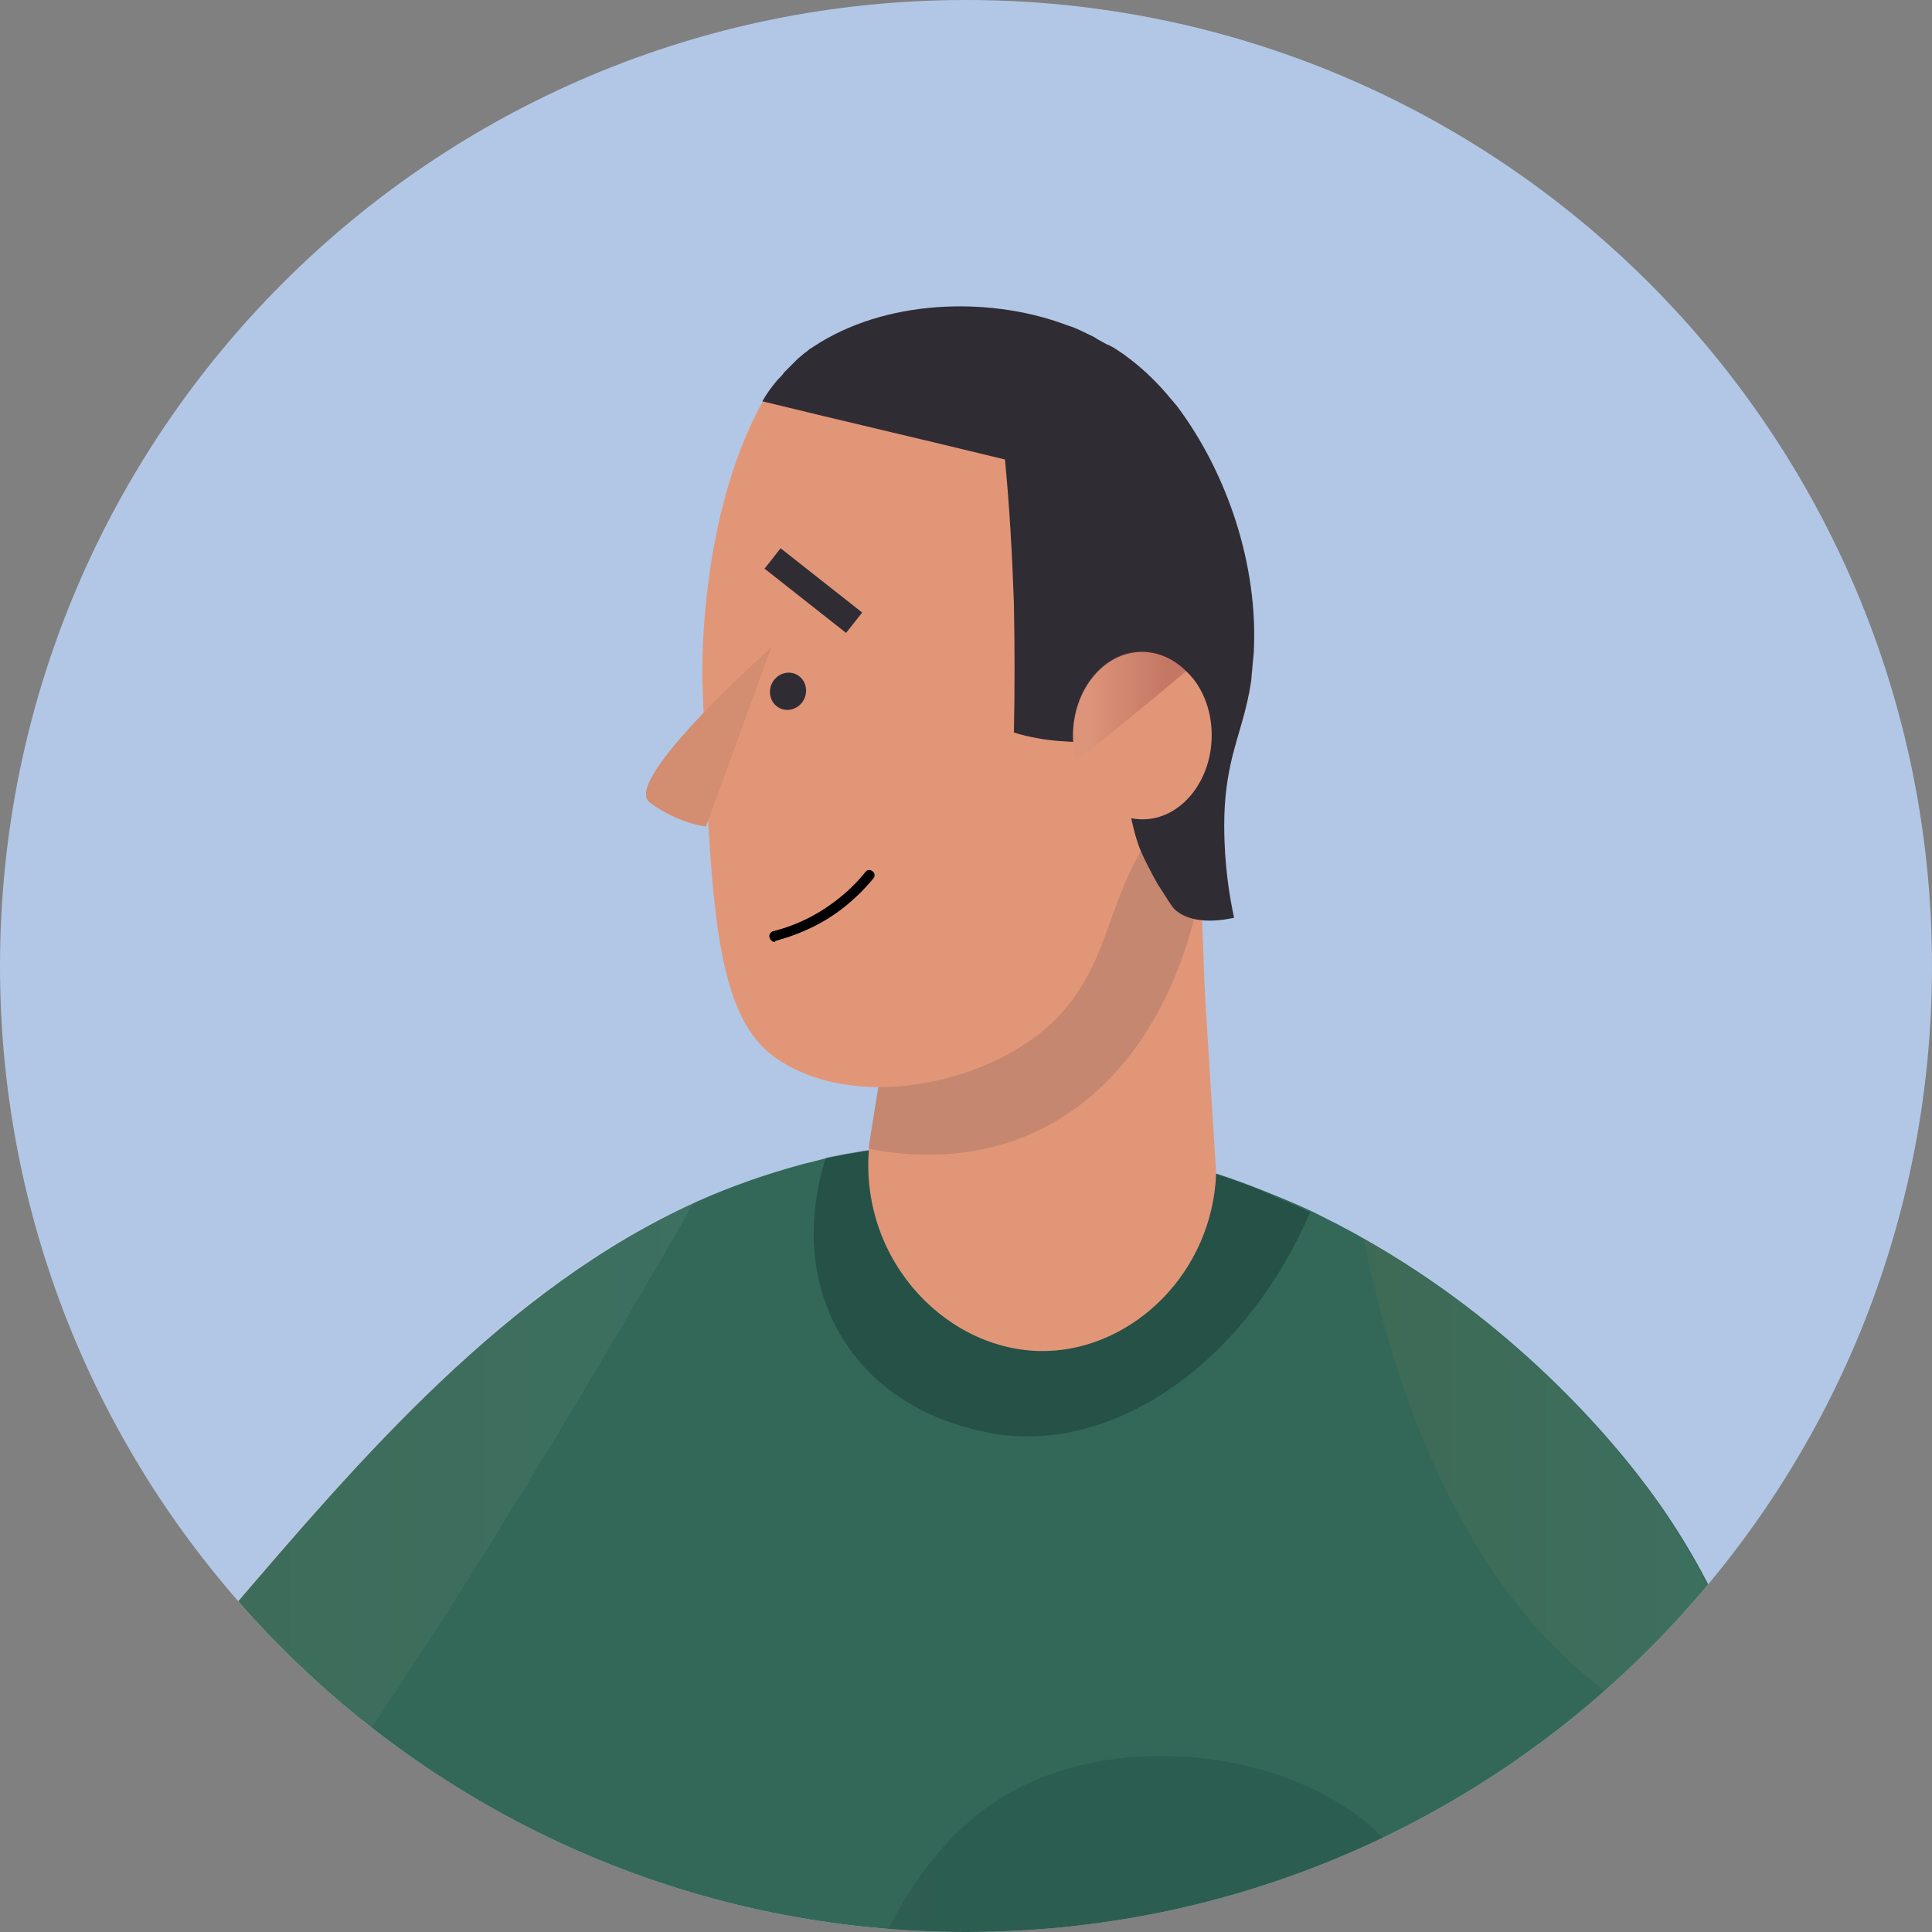<svg width="150" height="150" viewBox="0 0 150 150" fill="none" xmlns="http://www.w3.org/2000/svg">
<rect x="0" y="0" width="150" height="150" fill="#808080" stroke="none"/>
<g clip-path="url(#clip0_117_17363)">
<path d="M0 75C0 33.579 33.579 0 75 0C116.421 0 150 33.579 150 75C150 116.421 116.421 150 75 150C33.579 150 0 116.421 0 75Z" fill="#B2C7E6"/>
<path d="M119.442 209.411C118.608 210.036 117.774 210.662 116.941 211.218C115.342 212.33 113.813 213.511 112.215 214.623C110.269 221.85 108.254 229.078 106.308 236.305C104.918 241.378 103.528 246.382 102.138 251.455H52.936L49.114 241.587L14.923 241.031C15.131 240.475 15.27 239.849 15.479 239.293C17.772 231.51 20.274 221.642 22.637 211.774C22.776 211.079 22.984 210.384 23.123 209.689C24.513 203.782 25.834 197.875 27.084 192.385C29.239 182.725 31.046 174.455 32.088 169.938C35.146 156.943 29.239 171.745 15.618 187.034C11.031 192.176 1.788 202.392 -5.578 201.141C-5.925 201.071 -6.342 201.002 -6.69 200.863C-7.385 200.585 -8.08 200.238 -8.636 199.821C-9.887 198.917 -10.79 197.736 -11.415 196.624C-11.971 195.651 -12.388 194.817 -12.597 194.261C-12.597 194.261 -12.875 193.566 -13.083 192.802C-16.628 180.918 -5.995 162.016 -5.995 162.016C-4.814 159.861 -3.702 157.915 -2.59 156.039C5.263 142.14 10.058 134.218 17.703 125.253C27.988 113.231 39.315 99.957 54.118 93.286C56.758 92.104 59.538 91.132 62.388 90.367C63.013 90.228 63.708 90.02 64.333 89.881C71.63 88.352 78.441 88.491 82.263 88.699C84.209 88.838 85.39 88.977 85.39 88.977C86.641 89.186 87.753 89.394 88.795 89.603C93.034 90.506 96.162 91.687 97.76 92.313C99.15 92.869 100.54 93.425 101.86 94.05C103.25 94.745 104.64 95.44 105.96 96.205C117.149 102.529 124.932 111.215 128.755 116.636C133.133 122.821 136.19 129.979 137.858 137.762C142.514 159.792 136.468 186.478 119.442 209.411Z" fill="#336859"/>
<path opacity="0.17" d="M85.876 205.449C109.852 180.431 117.149 154.649 108.253 143.669C102.624 136.719 89.351 134.148 79.969 138.387C70.379 142.765 67.46 153.12 63.499 162.085C60.094 169.799 54.951 178.833 46.612 188.354C46.612 188.076 44.388 144.989 37.23 144.294C30.698 143.669 -4.675 187.867 -11.555 196.624C-12.319 197.596 -12.736 198.083 -12.736 198.083L-8.775 199.82L-5.717 201.141C1.649 202.392 10.892 192.245 15.478 187.033C29.03 171.745 35.006 156.942 31.948 169.938C30.281 176.957 26.875 193.218 23.053 209.619C20.552 220.252 17.911 230.954 15.409 239.293C13.88 244.436 12.351 248.744 11.031 251.455H102.138C105.474 239.154 108.879 226.923 112.214 214.623C115.411 213.372 117.01 212.26 116.94 211.217C116.732 208.646 106.377 206.77 85.876 205.449Z" fill="url(#paint0_linear_117_17363)"/>
<path opacity="0.05" d="M137.789 137.832C135.148 136.998 132.16 135.747 128.754 133.94C114.16 126.157 108.253 108.088 105.891 96.205C117.079 102.529 124.863 111.215 128.685 116.636C133.063 122.89 136.121 130.048 137.789 137.832Z" fill="url(#paint1_linear_117_17363)"/>
<path opacity="0.05" d="M53.907 93.286C46.055 107.046 20.759 150.202 10.265 156.803C4.567 160.417 0.258 158.819 -2.8 156.039C5.053 142.14 9.848 134.218 17.492 125.253C27.778 113.231 39.105 99.957 53.907 93.286Z" fill="url(#paint2_linear_117_17363)"/>
<path opacity="0.36" d="M101.72 94.12C96.786 105.586 86.988 112.466 77.953 111.424C76.286 111.215 68.85 110.103 65.097 103.362C61.692 97.247 63.777 90.993 64.124 89.881C71.421 88.352 78.231 88.491 82.054 88.699L88.656 89.603C92.895 90.506 96.022 91.687 97.62 92.313C99.01 92.938 100.4 93.494 101.72 94.12Z" fill="#0D2A28"/>
<path d="M94.424 91.062C94.146 98.776 88.031 104.683 81.29 104.891C73.715 105.1 66.765 98.012 67.46 89.255C67.46 89.186 67.46 89.116 67.46 89.047C67.599 88.143 67.808 86.754 68.086 85.086C69.059 79.109 69.615 76.121 70.031 75.217C70.379 74.522 70.796 73.966 71.282 73.411C72.95 71.673 75.591 70.492 79.9 68.615C81.637 67.851 83.93 67.017 86.641 66.183C88.587 65.627 90.741 65.071 93.104 64.654C93.104 66.183 93.173 67.712 93.243 69.241C93.312 70.978 93.382 72.716 93.451 74.453C93.451 74.522 93.451 74.592 93.451 74.662C93.52 76.816 93.659 78.97 93.799 81.124C94.007 84.53 94.216 87.796 94.424 91.062Z" fill="#E29678"/>
<path opacity="0.13" d="M93.243 69.311C93.174 69.311 93.174 69.311 93.104 69.311C93.035 70.005 90.88 83.835 79.275 88.352C74.41 90.228 69.824 89.672 67.461 89.186C67.461 89.117 67.461 89.047 67.461 88.978C67.6 88.074 67.808 86.684 68.086 85.016C69.059 79.04 69.615 76.052 70.032 75.148C70.38 74.453 70.797 73.897 71.283 73.341L86.641 66.114C88.587 65.558 90.742 65.002 93.104 64.585C93.174 66.253 93.243 67.782 93.243 69.311Z" fill="#002544"/>
<path d="M97.342 50.616C97.273 51.381 97.203 52.145 97.134 52.91C96.786 55.203 96.161 56.801 95.674 58.747C95.049 59.164 94.215 59.651 92.756 60.901C90.81 62.639 89.489 64.376 88.586 66.044C85.876 70.77 85.876 75.078 82.053 79.04C77.258 83.974 66.904 86.406 60.58 82.375C55.437 79.178 55.159 70.353 54.534 52.84C54.534 52.84 54.117 40.401 59.19 31.227C59.607 30.463 60.163 29.837 60.371 29.559L60.441 29.49L60.51 29.421C60.649 29.282 60.788 29.143 60.858 29.004C61.066 28.795 61.275 28.587 61.483 28.378C61.622 28.239 61.761 28.1 61.9 27.961C62.039 27.822 62.248 27.683 62.387 27.544C62.456 27.475 62.595 27.405 62.664 27.336C62.803 27.197 62.943 27.127 63.151 26.988C68.71 23.305 76.633 23.097 82.47 25.181C82.818 25.32 83.096 25.39 83.443 25.529C83.791 25.668 84.069 25.807 84.347 25.946C84.625 26.085 84.972 26.224 85.25 26.432C85.528 26.571 85.737 26.71 86.015 26.849C86.015 26.849 86.015 26.849 86.084 26.849C86.154 26.919 86.362 26.988 86.571 27.127C86.779 27.266 86.987 27.405 87.196 27.544C87.404 27.683 87.543 27.822 87.752 27.961C88.933 28.865 90.045 29.907 90.949 31.088C91.088 31.227 91.227 31.436 91.366 31.575C95.466 37.134 97.064 44.431 97.342 50.616Z" fill="#E29678"/>
<path d="M97.343 50.617C97.273 51.381 97.204 52.145 97.134 52.91C96.787 55.203 96.161 56.801 95.675 58.747C95.328 60.207 95.049 61.805 95.049 64.098C95.049 67.156 95.466 69.658 95.814 71.256C94.563 71.534 92.478 71.743 91.227 70.631C90.88 70.283 90.602 69.727 89.907 68.685C89.907 68.685 89.142 67.365 88.587 66.114C87.058 62.5 86.919 54.23 86.085 54.091C85.807 54.091 85.459 54.717 84.764 57.566C84.139 57.566 83.444 57.635 82.749 57.566C81.22 57.496 79.83 57.218 78.718 56.871C78.788 53.674 78.788 50.339 78.718 46.794C78.579 42.903 78.371 39.219 78.023 35.675C71.769 34.146 65.445 32.687 59.19 31.158C59.538 30.533 59.955 29.977 60.372 29.49L60.441 29.421L60.511 29.351C60.65 29.212 60.789 29.073 60.858 28.934C61.067 28.726 61.275 28.517 61.484 28.309C61.623 28.17 61.762 28.031 61.901 27.892C62.04 27.753 62.248 27.614 62.387 27.475C62.457 27.405 62.596 27.336 62.665 27.266C62.804 27.127 62.943 27.058 63.152 26.919C68.711 23.236 76.633 23.027 82.471 25.112C82.819 25.251 83.097 25.32 83.444 25.459C83.791 25.599 84.069 25.738 84.347 25.877C84.625 26.015 84.973 26.154 85.251 26.363C85.529 26.502 85.737 26.641 86.015 26.78C86.015 26.78 86.015 26.78 86.085 26.78C86.154 26.849 86.363 26.919 86.571 27.058C86.78 27.197 86.988 27.336 87.197 27.475C87.405 27.614 87.544 27.753 87.753 27.892C88.934 28.795 89.976 29.838 90.949 31.019C91.088 31.158 91.227 31.366 91.366 31.506C95.328 36.787 97.69 43.945 97.343 50.617Z" fill="#302C34"/>
<path d="M62.437 54.268C62.782 53.539 62.501 52.682 61.807 52.353C61.114 52.024 60.271 52.347 59.926 53.076C59.58 53.804 59.862 54.661 60.555 54.99C61.249 55.319 62.091 54.996 62.437 54.268Z" fill="#302C34"/>
<path d="M94.076 57.079C94.076 60.693 91.644 63.612 88.725 63.612C86.293 63.612 84.278 61.735 83.583 59.094C83.444 58.469 83.305 57.844 83.305 57.149C83.305 53.535 85.737 50.616 88.656 50.616C89.976 50.616 91.158 51.172 92.13 52.145C93.312 53.257 94.076 55.064 94.076 57.079Z" fill="#E29678"/>
<path opacity="0.25" d="M92.132 52.076C89.004 54.717 85.251 57.774 83.584 59.025C83.445 58.4 83.306 57.774 83.306 57.079C83.306 53.466 85.738 50.547 88.657 50.547C89.977 50.547 91.228 51.172 92.132 52.076Z" fill="url(#paint3_linear_117_17363)"/>
<path d="M66.938 47.557L60.606 42.567L59.359 44.15L65.69 49.14L66.938 47.557Z" fill="#302C34"/>
<path d="M60.163 73.133C59.954 73.133 59.815 72.994 59.746 72.785C59.676 72.577 59.815 72.368 60.024 72.299C61.969 71.812 63.707 70.909 65.236 69.658C65.931 69.102 66.626 68.407 67.181 67.712C67.32 67.504 67.599 67.504 67.737 67.643C67.946 67.782 67.946 68.06 67.807 68.199C67.181 68.963 66.487 69.658 65.722 70.284C64.124 71.604 62.247 72.507 60.163 73.063C60.232 73.133 60.163 73.133 60.163 73.133Z" fill="black"/>
<path d="M59.885 50.269C59.885 50.269 48.21 60.624 50.434 62.292C52.658 63.959 54.812 64.168 54.812 64.168L59.885 50.269Z" fill="#D38D71"/>
</g>
<defs>
<linearGradient id="paint0_linear_117_17363" x1="-12.719" y1="193.909" x2="116.912" y2="193.909" gradientUnits="userSpaceOnUse">
<stop offset="0.002" stop-color="#FF931E"/>
<stop offset="0.662" stop-color="#0D2A28"/>
</linearGradient>
<linearGradient id="paint1_linear_117_17363" x1="105.844" y1="117.068" x2="137.773" y2="117.068" gradientUnits="userSpaceOnUse">
<stop offset="0.002" stop-color="#FF931E"/>
<stop offset="1" stop-color="white"/>
</linearGradient>
<linearGradient id="paint2_linear_117_17363" x1="-2.759" y1="126.098" x2="53.932" y2="126.098" gradientUnits="userSpaceOnUse">
<stop offset="0.002" stop-color="#FF931E"/>
<stop offset="1" stop-color="white"/>
</linearGradient>
<linearGradient id="paint3_linear_117_17363" x1="83.326" y1="54.806" x2="92.146" y2="54.806" gradientUnits="userSpaceOnUse">
<stop offset="0.127" stop-color="#CD907F"/>
<stop offset="0.846" stop-color="#691B26"/>
</linearGradient>
<clipPath id="clip0_117_17363">
<path d="M0 75C0 33.579 33.579 0 75 0C116.421 0 150 33.579 150 75C150 116.421 116.421 150 75 150C33.579 150 0 116.421 0 75Z" fill="white"/>
</clipPath>
</defs>
</svg>
